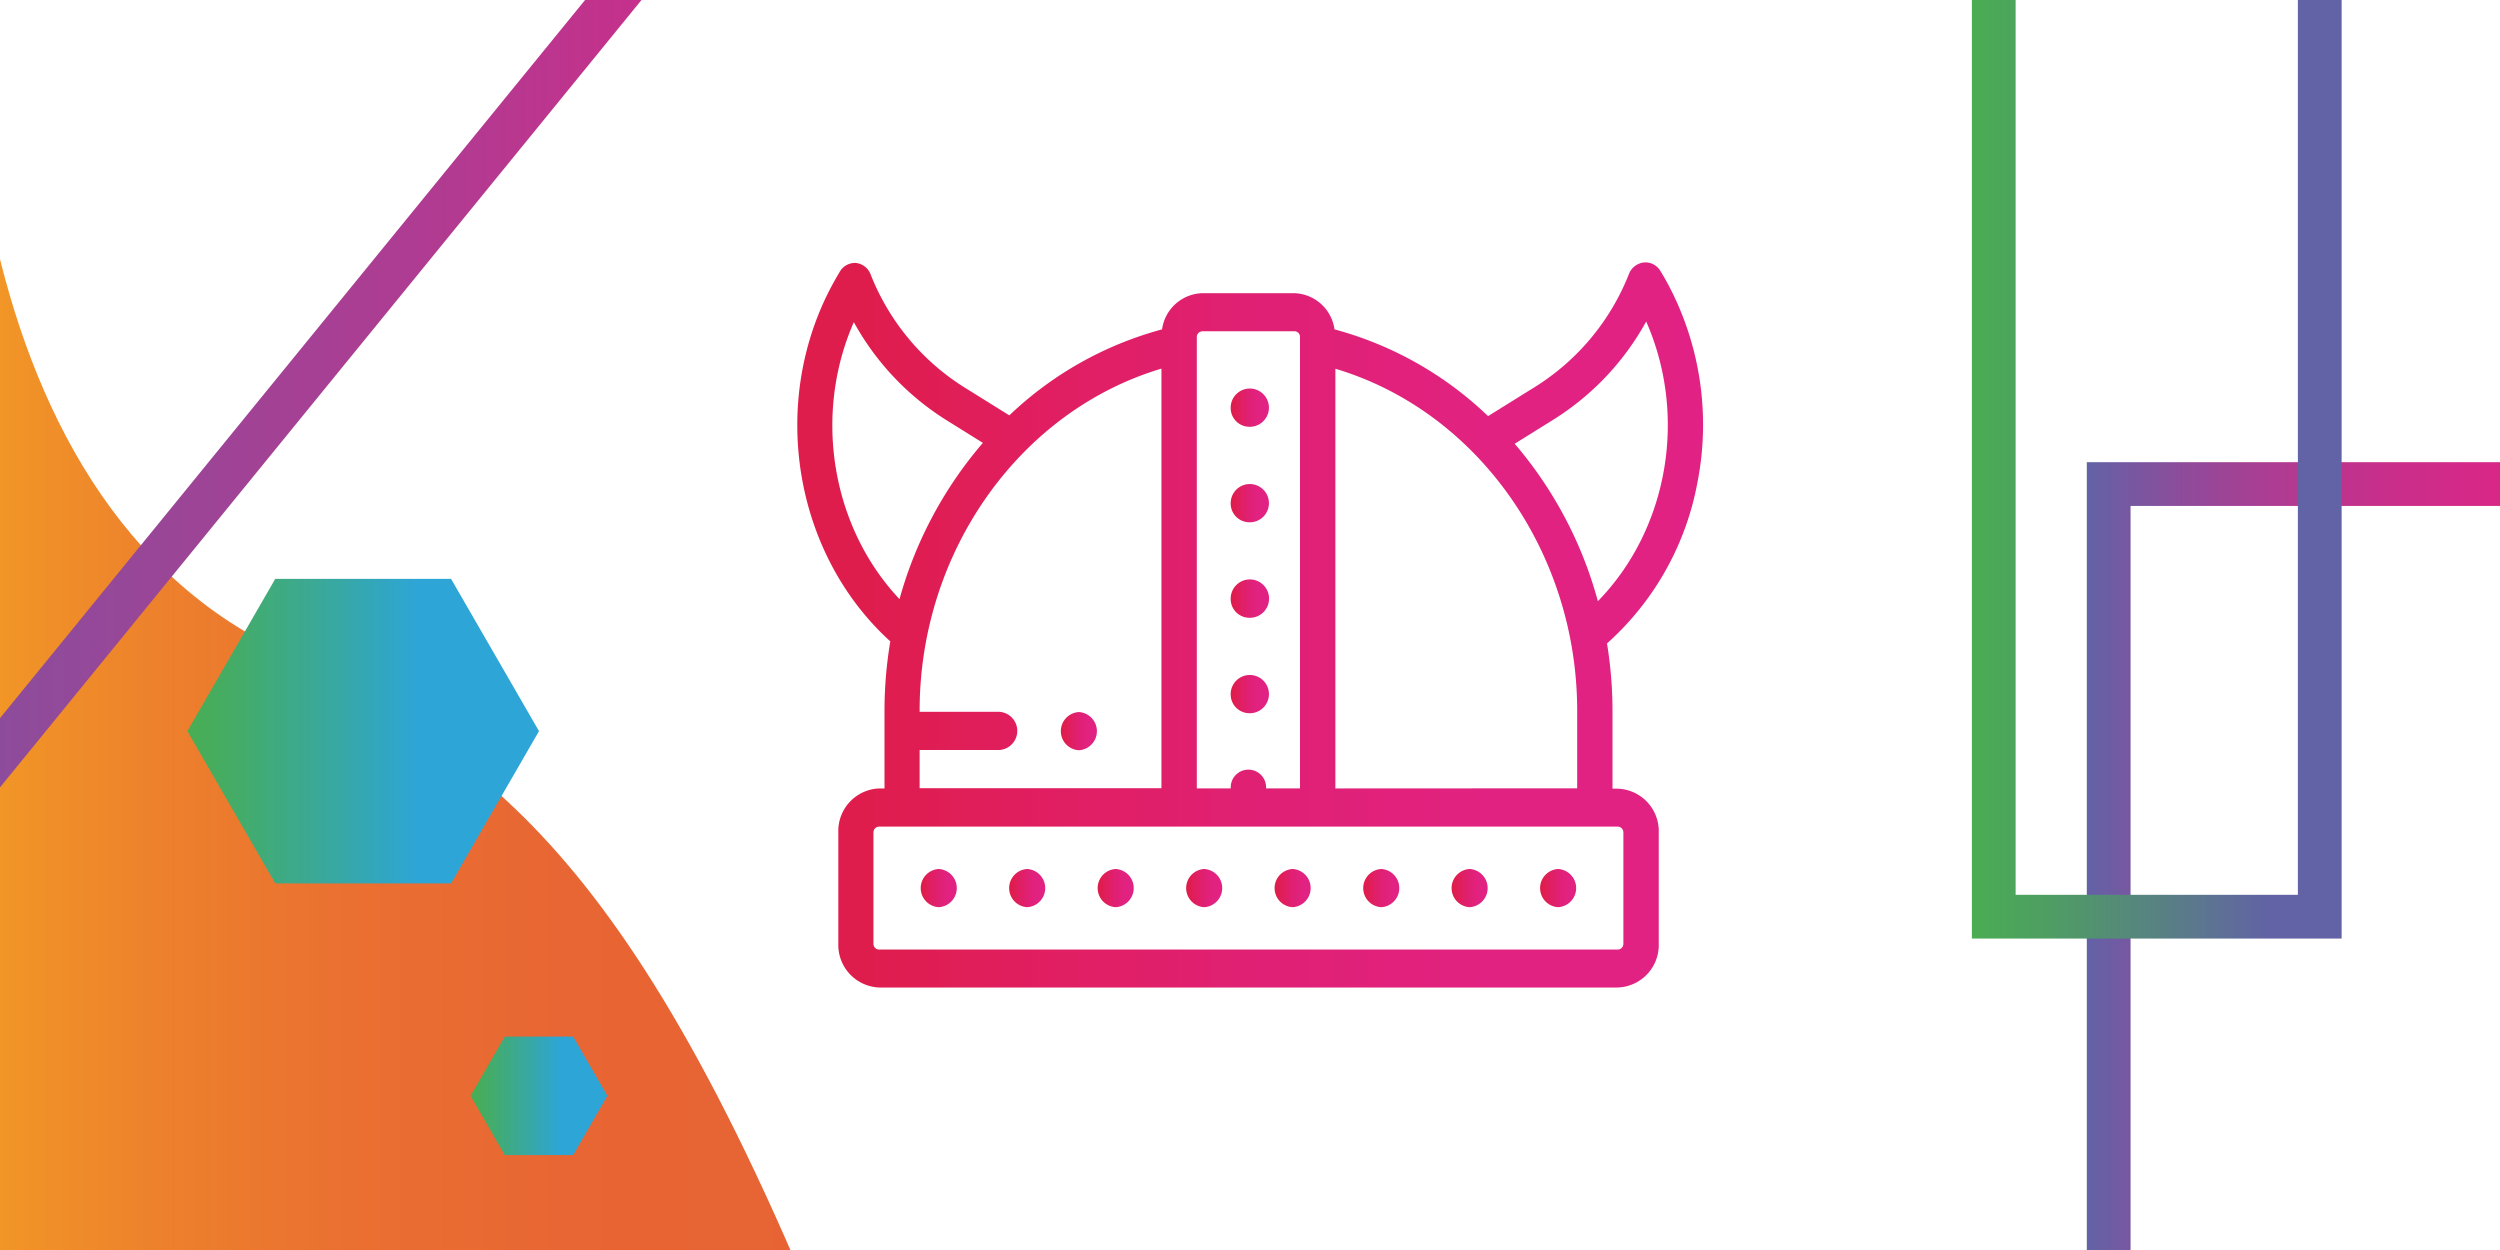 <svg id="Слой_1" data-name="Слой 1" xmlns="http://www.w3.org/2000/svg" xmlns:xlink="http://www.w3.org/1999/xlink" viewBox="0 0 400 200"><defs><style>.cls-1{fill:url(#Безымянный_градиент_28);}.cls-2{fill:url(#Безымянный_градиент_76);}.cls-3{fill:url(#Безымянный_градиент_76-2);}.cls-4{fill:url(#Безымянный_градиент_71);}.cls-5{fill:url(#Безымянный_градиент_71-2);}.cls-6{fill:url(#Безымянный_градиент_71-3);}.cls-7{fill:url(#Безымянный_градиент_71-4);}.cls-8{fill:url(#Безымянный_градиент_71-5);}.cls-9{fill:url(#Безымянный_градиент_71-6);}.cls-10{fill:url(#Безымянный_градиент_71-7);}.cls-11{fill:url(#Безымянный_градиент_71-8);}.cls-12{fill:url(#Безымянный_градиент_71-9);}.cls-13{fill:url(#Безымянный_градиент_71-10);}.cls-14{fill:url(#Безымянный_градиент_71-11);}.cls-15{fill:url(#Безымянный_градиент_71-12);}.cls-16{fill:url(#Безымянный_градиент_71-13);}.cls-17{fill:url(#Безымянный_градиент_71-14);}.cls-18,.cls-19,.cls-20{fill:none;stroke-miterlimit:10;stroke-width:7px;}.cls-18{stroke:url(#Безымянный_градиент_12);}.cls-19{stroke:url(#Безымянный_градиент_3);}.cls-20{stroke:url(#Безымянный_градиент_9);}</style><linearGradient id="Безымянный_градиент_28" x1="-39.7" y1="94.7" x2="130.27" y2="94.7" gradientUnits="userSpaceOnUse"><stop offset="0" stop-color="#fbc31b"/><stop offset="0.05" stop-color="#f9b71e"/><stop offset="0.21" stop-color="#f29926"/><stop offset="0.38" stop-color="#ed812c"/><stop offset="0.56" stop-color="#ea7031"/><stop offset="0.76" stop-color="#e86633"/><stop offset="1" stop-color="#e76334"/></linearGradient><linearGradient id="Безымянный_градиент_76" x1="29.98" y1="116.98" x2="86.24" y2="116.98" gradientUnits="userSpaceOnUse"><stop offset="0" stop-color="#49ad52"/><stop offset="0.14" stop-color="#44ac68"/><stop offset="0.42" stop-color="#38a8a2"/><stop offset="0.66" stop-color="#2da5d7"/></linearGradient><linearGradient id="Безымянный_градиент_76-2" x1="75.29" y1="175.33" x2="97.18" y2="175.33" xlink:href="#Безымянный_градиент_76"/><linearGradient id="Безымянный_градиент_71" x1="127.52" y1="100" x2="272.48" y2="100" gradientUnits="userSpaceOnUse"><stop offset="0.08" stop-color="#df1d4d"/><stop offset="0.23" stop-color="#e01e5d"/><stop offset="0.5" stop-color="#e02073"/><stop offset="0.76" stop-color="#e12280"/><stop offset="1" stop-color="#e12284"/></linearGradient><linearGradient id="Безымянный_градиент_71-2" x1="147.36" y1="142.1" x2="153.03" y2="142.1" xlink:href="#Безымянный_градиент_71"/><linearGradient id="Безымянный_градиент_71-3" x1="161.52" y1="142.1" x2="167.18" y2="142.1" xlink:href="#Безымянный_градиент_71"/><linearGradient id="Безымянный_градиент_71-4" x1="175.68" y1="142.1" x2="181.34" y2="142.1" xlink:href="#Безымянный_градиент_71"/><linearGradient id="Безымянный_градиент_71-5" x1="189.84" y1="142.1" x2="195.5" y2="142.1" xlink:href="#Безымянный_градиент_71"/><linearGradient id="Безымянный_градиент_71-6" x1="203.99" y1="142.1" x2="209.66" y2="142.1" xlink:href="#Безымянный_градиент_71"/><linearGradient id="Безымянный_градиент_71-7" x1="218.15" y1="142.1" x2="223.81" y2="142.1" xlink:href="#Безымянный_градиент_71"/><linearGradient id="Безымянный_градиент_71-8" x1="232.31" y1="142.1" x2="237.97" y2="142.1" xlink:href="#Безымянный_градиент_71"/><linearGradient id="Безымянный_градиент_71-9" x1="246.46" y1="142.1" x2="252.13" y2="142.1" xlink:href="#Безымянный_градиент_71"/><linearGradient id="Безымянный_градиент_71-10" x1="196.91" y1="111.06" x2="202.58" y2="111.06" xlink:href="#Безымянный_градиент_71"/><linearGradient id="Безымянный_градиент_71-11" x1="196.91" y1="95.78" x2="202.58" y2="95.78" xlink:href="#Безымянный_градиент_71"/><linearGradient id="Безымянный_градиент_71-12" x1="196.91" y1="80.5" x2="202.58" y2="80.5" xlink:href="#Безымянный_градиент_71"/><linearGradient id="Безымянный_градиент_71-13" x1="196.91" y1="65.23" x2="202.58" y2="65.23" xlink:href="#Безымянный_градиент_71"/><linearGradient id="Безымянный_градиент_71-14" x1="169.79" y1="116.98" x2="175.46" y2="116.98" xlink:href="#Безымянный_градиент_71"/><linearGradient id="Безымянный_градиент_12" x1="333.89" y1="182.17" x2="445.2" y2="182.17" gradientUnits="userSpaceOnUse"><stop offset="0" stop-color="#6262a6"/><stop offset="0.06" stop-color="#7658a1"/><stop offset="0.17" stop-color="#974798"/><stop offset="0.29" stop-color="#b23a91"/><stop offset="0.42" stop-color="#c72f8b"/><stop offset="0.56" stop-color="#d62887"/><stop offset="0.73" stop-color="#de2385"/><stop offset="1" stop-color="#e12284"/></linearGradient><linearGradient id="Безымянный_градиент_3" x1="315.5" y1="41.95" x2="374.66" y2="41.95" gradientUnits="userSpaceOnUse"><stop offset="0" stop-color="#49ad52"/><stop offset="0.2" stop-color="#4e9e62"/><stop offset="0.6" stop-color="#5b788d"/><stop offset="0.81" stop-color="#6262a6"/></linearGradient><linearGradient id="Безымянный_градиент_9" x1="-170.15" y1="51.43" x2="144.67" y2="51.43" gradientTransform="translate(-35.34 3.51) rotate(-39.17)" gradientUnits="userSpaceOnUse"><stop offset="0" stop-color="#6262a6"/><stop offset="0.16" stop-color="#6760a5"/><stop offset="0.34" stop-color="#7558a1"/><stop offset="0.54" stop-color="#8d4c9b"/><stop offset="0.75" stop-color="#ae3c92"/><stop offset="0.96" stop-color="#d82786"/><stop offset="1" stop-color="#e12284"/></linearGradient></defs><path class="cls-1" d="M-5-19.63S-13.47,71,40.31,101.69c30.75,17.55,55.56,24.46,90,107.34-199.44,0-168.19-2.27-168.19-2.27L-21.18-11.7Z"/><polygon class="cls-2" points="72.17 92.62 44.04 92.62 29.98 116.98 44.04 141.34 72.17 141.34 86.24 116.98 72.17 92.62"/><polygon class="cls-3" points="91.71 165.86 80.76 165.86 75.29 175.33 80.76 184.81 91.71 184.81 97.18 175.33 91.71 165.86"/><path class="cls-4" d="M271.59,77.2a47.86,47.86,0,0,0-4.65-31.62c-.4-.74-.83-1.5-1.3-2.26A2.76,2.76,0,0,0,263,42a2.88,2.88,0,0,0-2.36,1.82,37.56,37.56,0,0,1-14.9,18l-7.65,4.76a56.76,56.76,0,0,0-24.57-13.88,6.7,6.7,0,0,0-6.42-5.79H192.35a6.7,6.7,0,0,0-6.42,5.79,56.81,56.81,0,0,0-24.44,13.76l-7.27-4.53a37.56,37.56,0,0,1-14.91-18A2.85,2.85,0,0,0,137,42.08a2.78,2.78,0,0,0-2.61,1.36c-.46.76-.89,1.52-1.29,2.26-10.11,18.9-6,43,9.35,56.92a67.14,67.14,0,0,0-.93,11.13v12.4h-.87a6.81,6.81,0,0,0-6.52,7V151a6.81,6.81,0,0,0,6.52,7H258.88a6.8,6.8,0,0,0,6.52-7V133.19a6.8,6.8,0,0,0-6.52-7H258v-12.4a67,67,0,0,0-.88-10.84A45.67,45.67,0,0,0,271.59,77.2ZM192.35,53h14.79a.9.9,0,0,1,.86.93v72.21h-5.43a2.83,2.83,0,1,0-5.65,0h-5.43V53.94a.91.91,0,0,1,.86-.93Zm-55.74-1.46a42.85,42.85,0,0,0,14.78,15.66l5.87,3.66a64.9,64.9,0,0,0-13.34,25C133.08,84.35,130.06,66.47,136.61,51.55ZM147.14,120h12.74a3.06,3.06,0,0,0,0-6.11H147.14v-.18c0-25.51,16.09-48,38.69-54.73v67.13H147.14Zm112.6,13.15V151a.92.92,0,0,1-.86.93H140.61a.92.92,0,0,1-.86-.93V133.19a.92.92,0,0,1,.86-.93H258.88A.92.92,0,0,1,259.74,133.19Zm-46.08-7V59c22.61,6.73,38.69,29.2,38.69,54.73v12.4ZM242.35,71l6.26-3.9a42.85,42.85,0,0,0,14.78-15.66c6.67,15.16,3.48,33.26-7.73,44.75A64.79,64.79,0,0,0,242.35,71Z"/><path class="cls-5" d="M150.2,145.15a3.06,3.06,0,0,0,0-6.11h0a3.06,3.06,0,0,0,0,6.11Z"/><path class="cls-6" d="M164.35,145.15a3.06,3.06,0,0,0,0-6.11h0a3.06,3.06,0,0,0,0,6.11Z"/><path class="cls-7" d="M178.51,145.15a3.06,3.06,0,0,0,0-6.11h0a3.06,3.06,0,0,0,0,6.11Z"/><path class="cls-8" d="M192.67,145.15a3.06,3.06,0,0,0,0-6.11h0a3.06,3.06,0,0,0,0,6.11Z"/><path class="cls-9" d="M206.82,145.15a3.06,3.06,0,0,0,0-6.11h0a3.06,3.06,0,0,0,0,6.11Z"/><path class="cls-10" d="M221,145.15a3.06,3.06,0,0,0,0-6.11h0a3.06,3.06,0,0,0,0,6.11Z"/><path class="cls-11" d="M235.14,145.15a3.06,3.06,0,0,0,0-6.11h0a3.06,3.06,0,0,0,0,6.11Z"/><path class="cls-12" d="M249.3,145.15a3.06,3.06,0,0,0,0-6.11h0a3.06,3.06,0,0,0,0,6.11Z"/><path class="cls-13" d="M199.75,114.11a3.06,3.06,0,1,0-2.84-3h0A3,3,0,0,0,199.75,114.11Z"/><path class="cls-14" d="M199.75,98.84a3.07,3.07,0,1,0-2.84-3.06h0A3,3,0,0,0,199.75,98.84Z"/><path class="cls-15" d="M199.75,83.56a3.06,3.06,0,1,0-2.84-3.06h0A3,3,0,0,0,199.75,83.56Z"/><path class="cls-16" d="M199.75,68.28a3.06,3.06,0,1,0-2.84-3h0A3,3,0,0,0,199.75,68.28Z"/><path class="cls-17" d="M172.62,113.93a3.06,3.06,0,0,0,0,6.11h0a3.06,3.06,0,0,0,0-6.11Z"/><rect class="cls-18" x="337.39" y="77.45" width="104.31" height="209.44"/><rect class="cls-19" x="319" y="-62.77" width="52.16" height="209.44"/><rect class="cls-20" x="-66.21" y="-124.38" width="106.94" height="351.61" transform="translate(29.62 19.6) rotate(39.17)"/></svg>